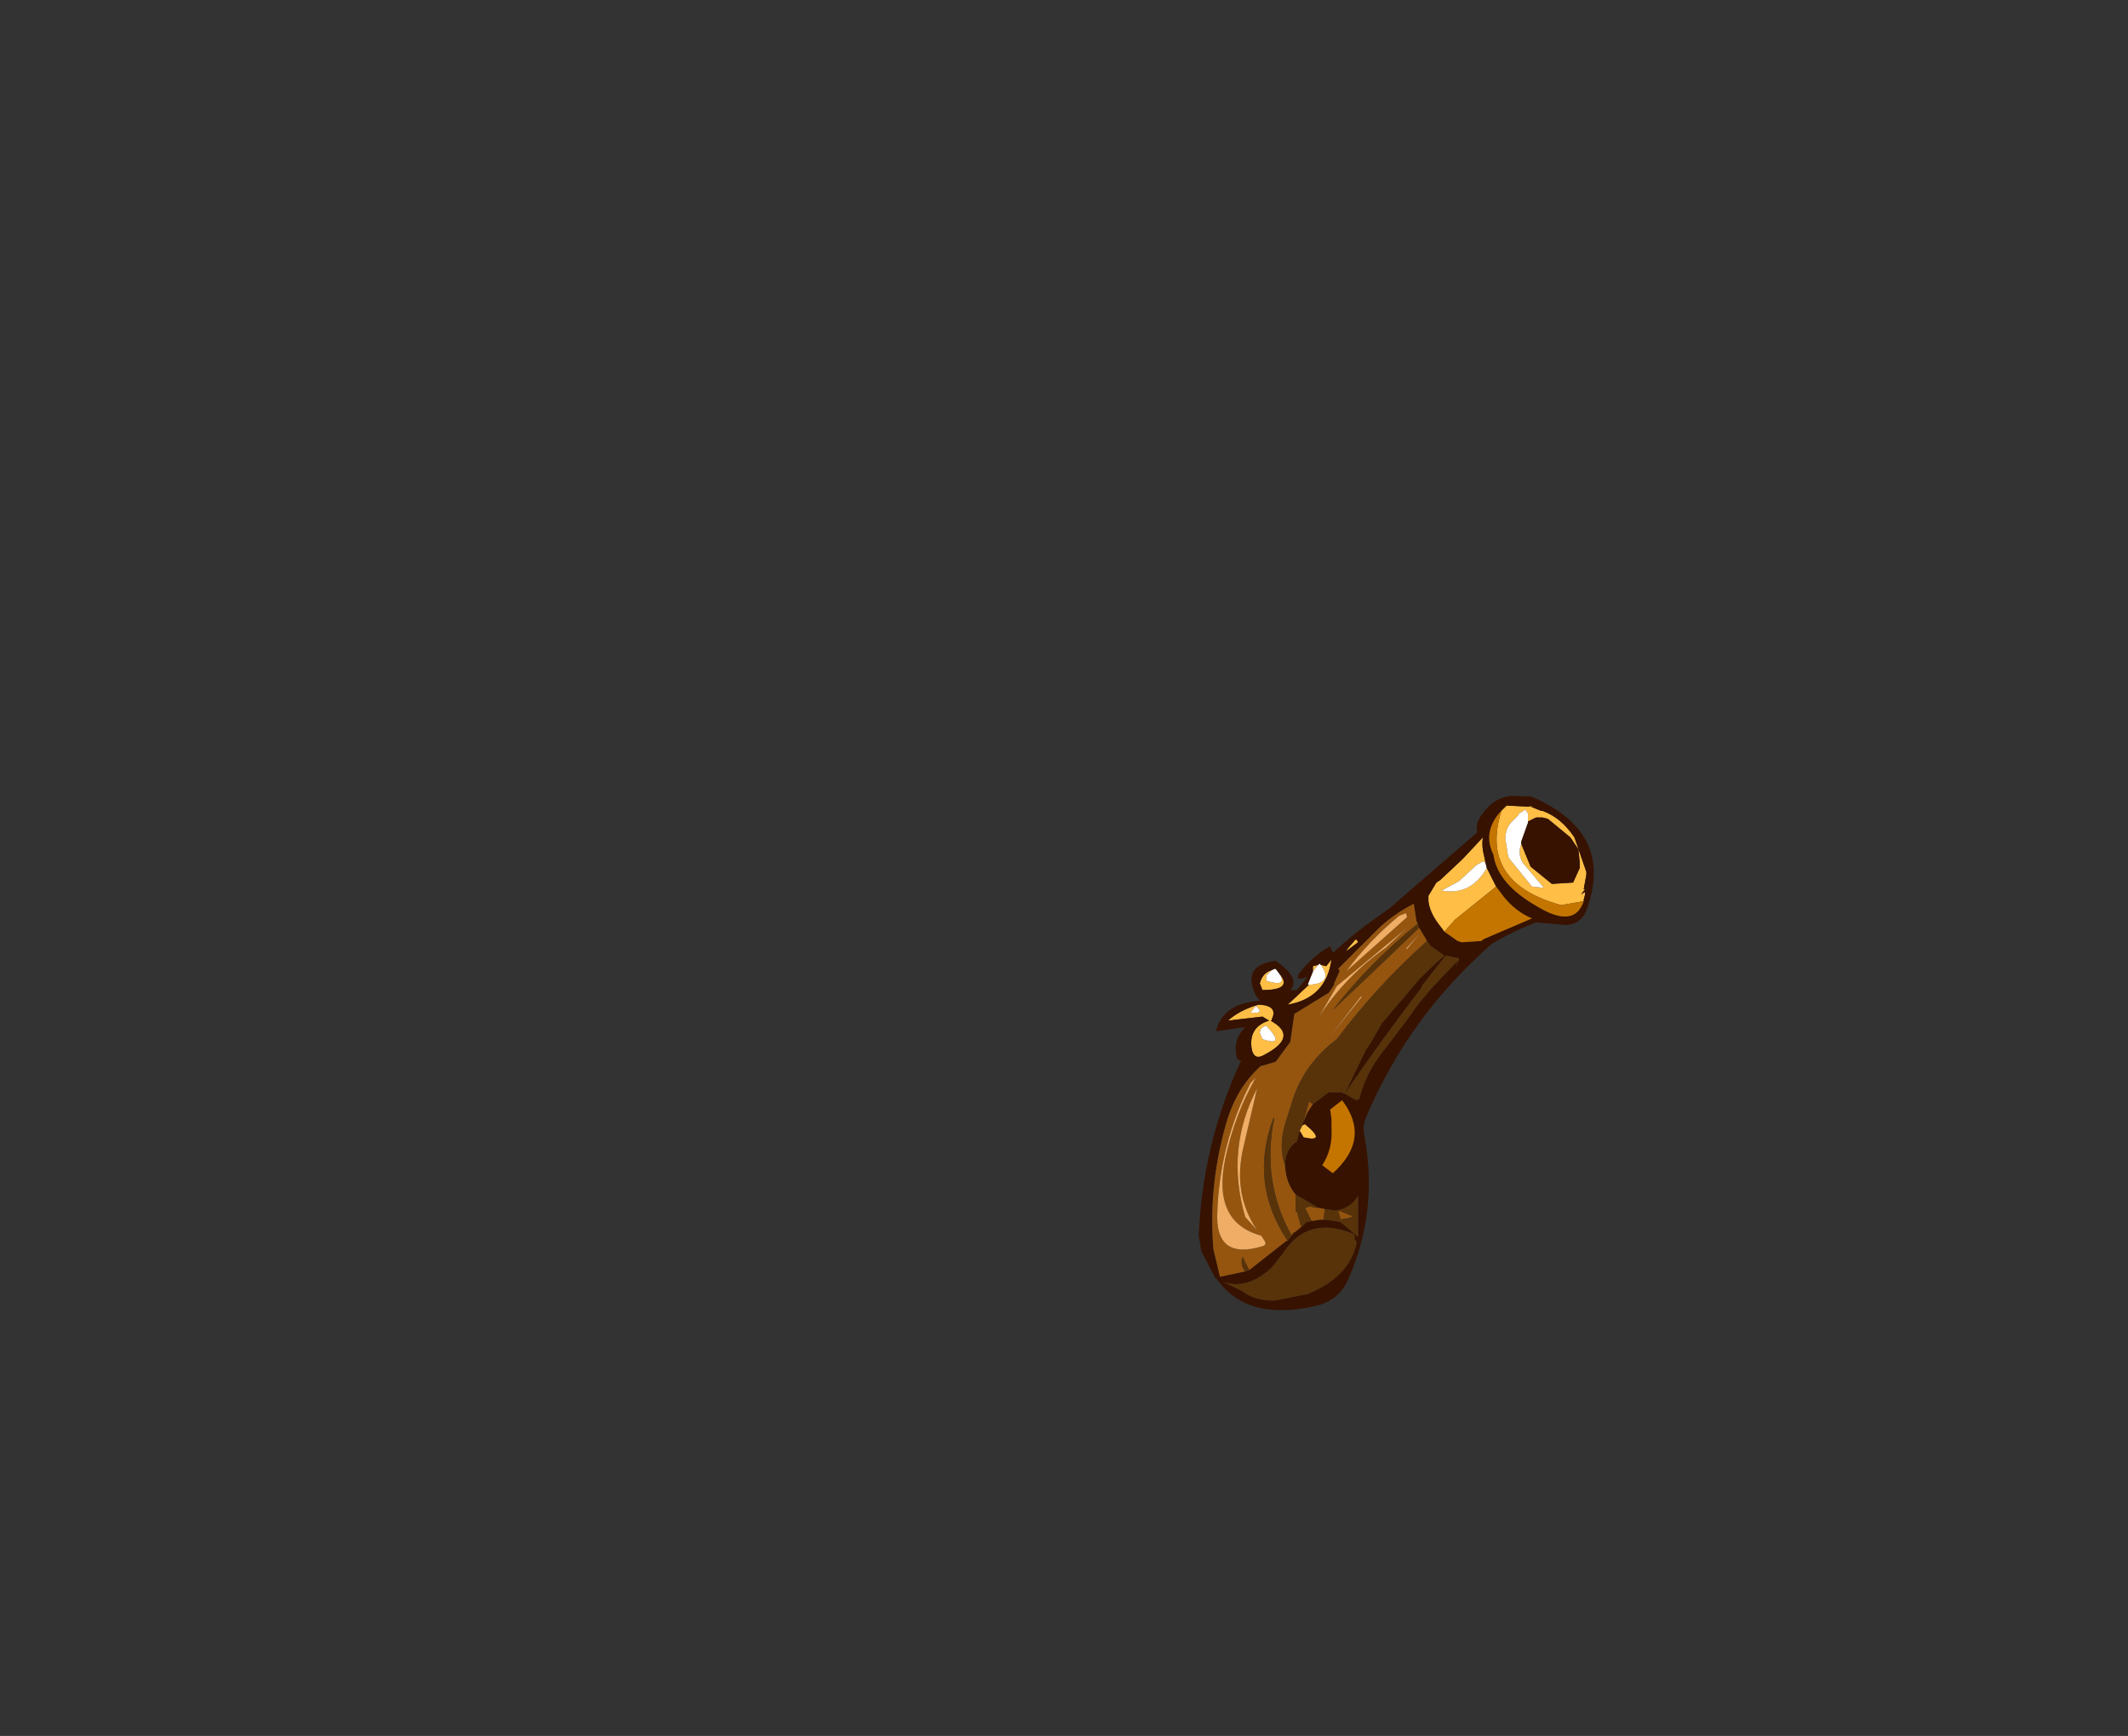 <svg xmlns="http://www.w3.org/2000/svg" xmlns:xlink="http://www.w3.org/1999/xlink" width="80.15" height="65.4"><rect width="100%" height="100%" fill="#333333" stroke="none"/><use xlink:href="#a" width="14.9" height="19.35" transform="translate(45.15 30)"/><defs><g id="a" fill-rule="evenodd"><path fill="#ffbe46" d="M12.4.95v-.3L12.3.5l-.15.1-.1.05V.7l-.25.25q-.25.25-.25.65l.1.65.05.1.85 1.05.45.05-.8-.95q-.2-.35-.05-.7l.35.85.8.65.8-.05.25-.55v-.2L14.3 2l-.3-.45-.85-.7-.2-.05h-.25l-.3.15m-.8-.6 1.05.05-.25-.05.5.2h.05q.7.25 1.2 1l.45 1.3v.1l-.1.55h.05l-.15.2.15-.1v.1l-.05.2v.05l-.85.15q-3.1-.85-2.25-3.55l.2-.2M9.25 5.1l-.15-.2q-.4-.5-.45-.95v-.2l.3-.5.15-.1.8-.75.05-.05.75-.8q-.05.35.05.7l.05.25-.1-.05-.25.15-.65.6-.65.35q1.1.2 1.7-.85l.35.7-1.55 1.25-.4.45M3.9 12.4l.1-.05q.85.7-.05.5l-.15-.25.1-.2m2.05-7 .05.1-.4.3-.05.05.05-.1.3-.35h.05m-3.2 1.15-.2.2v.2q.8.25.5-.25.5.6-.65.6l-.1-.25q.1-.4.45-.5m-.8 1.6H2q.5.05.15-.25l-.2.25m.8.3H2.7q1.1.6-.25 1.3-.35.2-.45-.2-.15-.85.65-1.1L2.4 8.3l-1.3.15q.45-.4 1.15-.6h.05q.7.05.45.55v.05m1.85-2.1.2.05.2-.25q-.2 1.45-1.65 1.7l.8-.75q.95-.05.45-.75m-.3.25v-.2l.2-.05-.2.25m.75 7.6-.4-.3q.4-.6.35-1.4v-.35l.25.3v.1l-.2 1.6v.05M2.5 8.65l-.15.1-.05.15.1.25q.9.3.15-.5H2.5"/><path fill="#fff" d="M12.15 1.8q-.15.35.05.7l.8.95-.45-.05-.85-1.05-.05-.1-.1-.65q0-.4.25-.65l.25-.25V.65l.1-.05.15-.1.1.15V1l-.25.7v.1m-1.35.7.05.2q-.6 1.05-1.7.85l.65-.35.65-.6.25-.15.1.05M2.75 6.55l.1-.05h.05l.15.2q.3.5-.5.25v-.2l.2-.2m-.8 1.6.2-.25q.35.3-.15.25h-.05m2.2-1.05H4.1l.2-.5.2-.25.05-.05.05.05q.5.7-.45.75M5 12.15l-.05-.35.45-.35q1.1 1.45-.35 2.75v-.05l.2-1.6v-.1l-.25-.3m-2.5-3.5h.05q.75.8-.15.5l-.1-.25.05-.15.15-.1"/><path fill="#371200" d="m12.4.95.3-.15h.25l.2.05.85.7.3.45.05.5v.2l-.25.55-.8.05-.8-.65-.35-.85v-.1l.25-.7V.95m2.1 3V3.9l.05-.2v-.1l-.15.1.15-.2h-.05l.1-.55v-.1l-.45-1.3q-.5-.75-1.2-1h-.05l-.5-.2.25.05L11.6.35l.05-.05q-1.05.9-.55 1.9.15 1.1 1.65 1.95 1.4.85 1.75-.2M12.5 0q3.2 1.35 2.1 4.3-.2.5-.75.55l-1.15-.1q-.9.35-1.65.8Q7.9 8.3 6.3 12.1q-.15.35-.05.75.5 2.8-.6 5.3Q5.3 19 4.4 19.2q-2.6.6-3.75-1.05l-.1-.05H.6l-.5-.95-.1-.6q.15-3.5 1.6-6.6h-.05l-.1-.05q-.2-.7.3-1.2l-1.1.15Q.9 7.8 2.3 7.7l-.15-.2q-.55-1.15.75-1.3.95.65.55 1.1h.25l.4-.5-.15.05q-.35.1-.15-.2.5-.65 1.15-1l.1.25q.75-.7 1.6-1.3l.5-.35 3.35-2.9q-.15-.4.45-1 .5-.45 1.2-.35h.35m-1.7 2.5-.05-.25q-.1-.35-.05-.7l-.75.8-.05.05-.8.75-.15.1-.3.5v.2q.05.45.45.95l.15.2.5.35.15.05.75-.05.05-.05.1-.05 1.75-.75q-.6-.25-1.05-.8l-.3-.4-.35-.7-.05-.2M8.25 4.8l-.05-.1-.1-.65q-.7.35-1.3.9l-.7.7-.85.85.05.05v.05l-.2.45v.05l-.2.3-1.3.8-.15 1.05-.55.75-.5.15h-.05q-.85.75-1.25 1.95-.75 2.45-.55 4.95L.8 18.1l.95-.2.15-.05 1.4-1.1h.05l.15-.2.15-.15.3-.25.1-.1.2-.05.35-.05h.1l.45.05.2.05.65.55v-1.55q-.25.45-.8.55h-.1l-.35-.05-.25-.05-.85-.5q-.35-.4-.4-1.05v-.05q0-.6.45-.9l.1-.4.15.25q.9.2.05-.5l-.1.05.05-.15.15-.35.2-.3.6-.45h.5l.05.05h.05l.25.15.2.1.1-.05q.2-.85.75-1.6l1.1-1.45.35-.5.5-.6 1-1.05-.05.2.1-.25V6.1L9.3 6l-.9 1.15v.05q-1.5 1.95-2.9 4l.8-1.65.2-.3.4-.7L8.3 6.9l.4-.4.55-.5-.5-.35-.15-.2-.3-.5-.05-.15m-2.3.6H5.9l-.3.35-.05.1.05-.05.4-.3-.05-.1m-2.9 1.3-.15-.2h-.05l-.1.05q-.35.1-.45.5l.1.25q1.15 0 .65-.6m1.1.4-.8.75Q4.8 7.6 5 6.15l-.2.25-.2-.05-.05-.05-.05.05-.2.05v.2l-.2.5h.05m-1.4 1.35V8.4q.25-.5-.45-.55h-.05q-.7.2-1.15.6l1.3-.15.25.15q-.8.25-.65 1.1.1.4.45.2 1.35-.7.25-1.3h.05m3.2 8.35-.1-.15.05-.05-.05-.05v-.05q-1.75-.75-2.7.75l-.4.5q-.9.85-1.8.55l.7.35q.45.35 1.2.35l1.25-.25q1.6-.65 1.85-1.95"/><path fill="#c47500" d="M14.5 3.95q-.35 1.05-1.75.2-1.5-.85-1.65-1.95-.5-1 .55-1.9l-.05.05-.2.2q-.85 2.7 2.25 3.55l.85-.15m-3.3-.55.3.4q.45.55 1.05.8l-1.75.75-.1.05-.05.05-.75.05-.15-.05-.5-.35.4-.45L11.2 3.4M5.05 14.2l.35.05h.15l.3-.45-.1.4.25-1.45q.05-1.3-.95-1.45l-.15.2.15-.2q1 .15.95 1.45l-.25 1.45.1-.4-.3.45H5.4l-.35-.05q1.45-1.3.35-2.75l-.45.35.05.35v.35q.05.8-.35 1.4l.4.3m.7 0-.05.05-.1.2v.05l-.05.05-.25.45-.5.05q-.3.05-.4-.2l-.2-.45-.25-.65.4-.35.15-.1.1-.35q-.1-.85.3-1.45l.05.3-.05-.3q-.4.6-.3 1.45l-.1.35-.15.1-.4.35.25.65.2.45q.1.25.4.2l.5-.05.25-.45.05-.05v-.05l.1-.2.05-.05"/><path fill="#95550f" d="m7.8 4.4-.25.1q-1.15.95-2 2.1l2.3-2.05-.05-.15M1.75 17.9l-.95.2-.25-1.05q-.2-2.5.55-4.95.4-1.2 1.25-1.95h.05l.5-.15.55-.75.15-1.05 1.3-.8.2-.3v-.05l.2-.45v-.05l-.05-.05.85-.85.7-.7q.6-.55 1.3-.9l.1.65.05.1q-1.8 1.45-3.2 3.25L6.9 6.3l1.4-1.35.3.5q-1.9 1.7-3.4 3.7-1.2.9-1.65 2.25l-.3.95q-.25.85 0 1.55v.05q.05.65.4 1.05v.65h.05l.15.55.1-.05-.3.25-.1.05-.05.1q-1.15-2.05-.65-4.45l-.05.05q-.9 2.45.55 4.6H3.3l-1.4 1.1-.25-.5q-.1.3.1.55m2.55-6.3-.2.3-.15.35.2-.75.15.1m.2 3.9.25.05-.05.4h-.1l-.35.05-.25-.5.2-.05.2.05h.1m0-7.15q1-1.55 2.55-2.65l.8-.75-2.65 2.2-.7 1.2-.1.15.1-.15M8.3 5.2l-.05.05-.45.5h.05l.45-.55M4.9 9.1l1.25-1.55H6.1L4.9 9.1l-.45.5.45-.5m-2.75 1.5-.2.2Q.8 13.05.7 15.65q-.1 1.85 1.7 1.3.2-.05.05-.25l-.1-.15Q.5 16.05 1 13.65 1.35 12 2.15 10.6m-.45 2.55L2.2 11q-1.2 2.3-.45 4.85l.45.5q-.95-1.4-.5-3.2m3.8 2.75-.15.05-.1-.35.5.2.05.05-.25.05H5.5"/><path fill="#efad65" d="m7.8 4.4.05.15-2.3 2.05q.85-1.15 2-2.1l.25-.1m.5.8-.45.55H7.8l.45-.5.05-.05M4.5 8.35l.7-1.2 2.65-2.2-.8.75Q5.5 6.8 4.5 8.35m.4.75 1.2-1.55h.05L4.9 9.1m-2.75 1.5Q1.35 12 1 13.65q-.5 2.4 1.35 2.9l.1.15q.15.2-.05.25-1.8.55-1.7-1.3.1-2.6 1.25-4.85l.2-.2m-.45 2.55q-.45 1.8.5 3.2l-.45-.5Q1 13.3 2.2 11l-.5 2.15m3.8 2.75h.05l.15.05-.2-.05"/><path fill="#58330a" d="m8.25 4.8.05.15L6.9 6.3 5.05 8.05q1.4-1.8 3.2-3.25m.35.65.15.2.5.35-.55.5-.4.4-1.4 1.65-.4.7-.2.3-.8 1.65q1.4-2.05 2.9-4v-.05L9.3 6l.5.1v.05l-.1.25.05-.2-1 1.05-.5.6-.35.5L6.8 9.8q-.55.75-.75 1.6l-.1.05-.2-.1-.25-.15h-.05l-.05-.05h-.5l-.6.45-.15-.1-.2.75-.05.15-.1.2-.1.4q-.45.3-.45.9-.25-.7 0-1.55l.3-.95Q4 10.05 5.2 9.15q1.5-2 3.4-3.7M3.65 15l.85.5h-.1l-.2-.05-.2.05.25.5-.2.05-.1.1-.1.05-.15-.55h-.05V15m1.1.55.35.05h.1q.55-.1.8-.55v1.55l-.65-.55-.2-.05-.45-.05.05-.4m-1.1.85-.15.15-.15.2q-1.45-2.15-.55-4.6l.05-.05q-.5 2.4.65 4.45l.05-.1.1-.05M1.9 17.85l-.15.05q-.2-.25-.1-.55l.25.5m3.65-1.95.25-.05-.05-.05-.5-.2.1.35.15-.05.2.05-.15-.05m.4.9q-.25 1.3-1.85 1.95L2.85 19q-.75 0-1.2-.35l-.7-.35q.9.3 1.8-.55l.4-.5q.95-1.5 2.7-.75v.05l.05.05-.05.05.1.15"/></g></defs></svg>